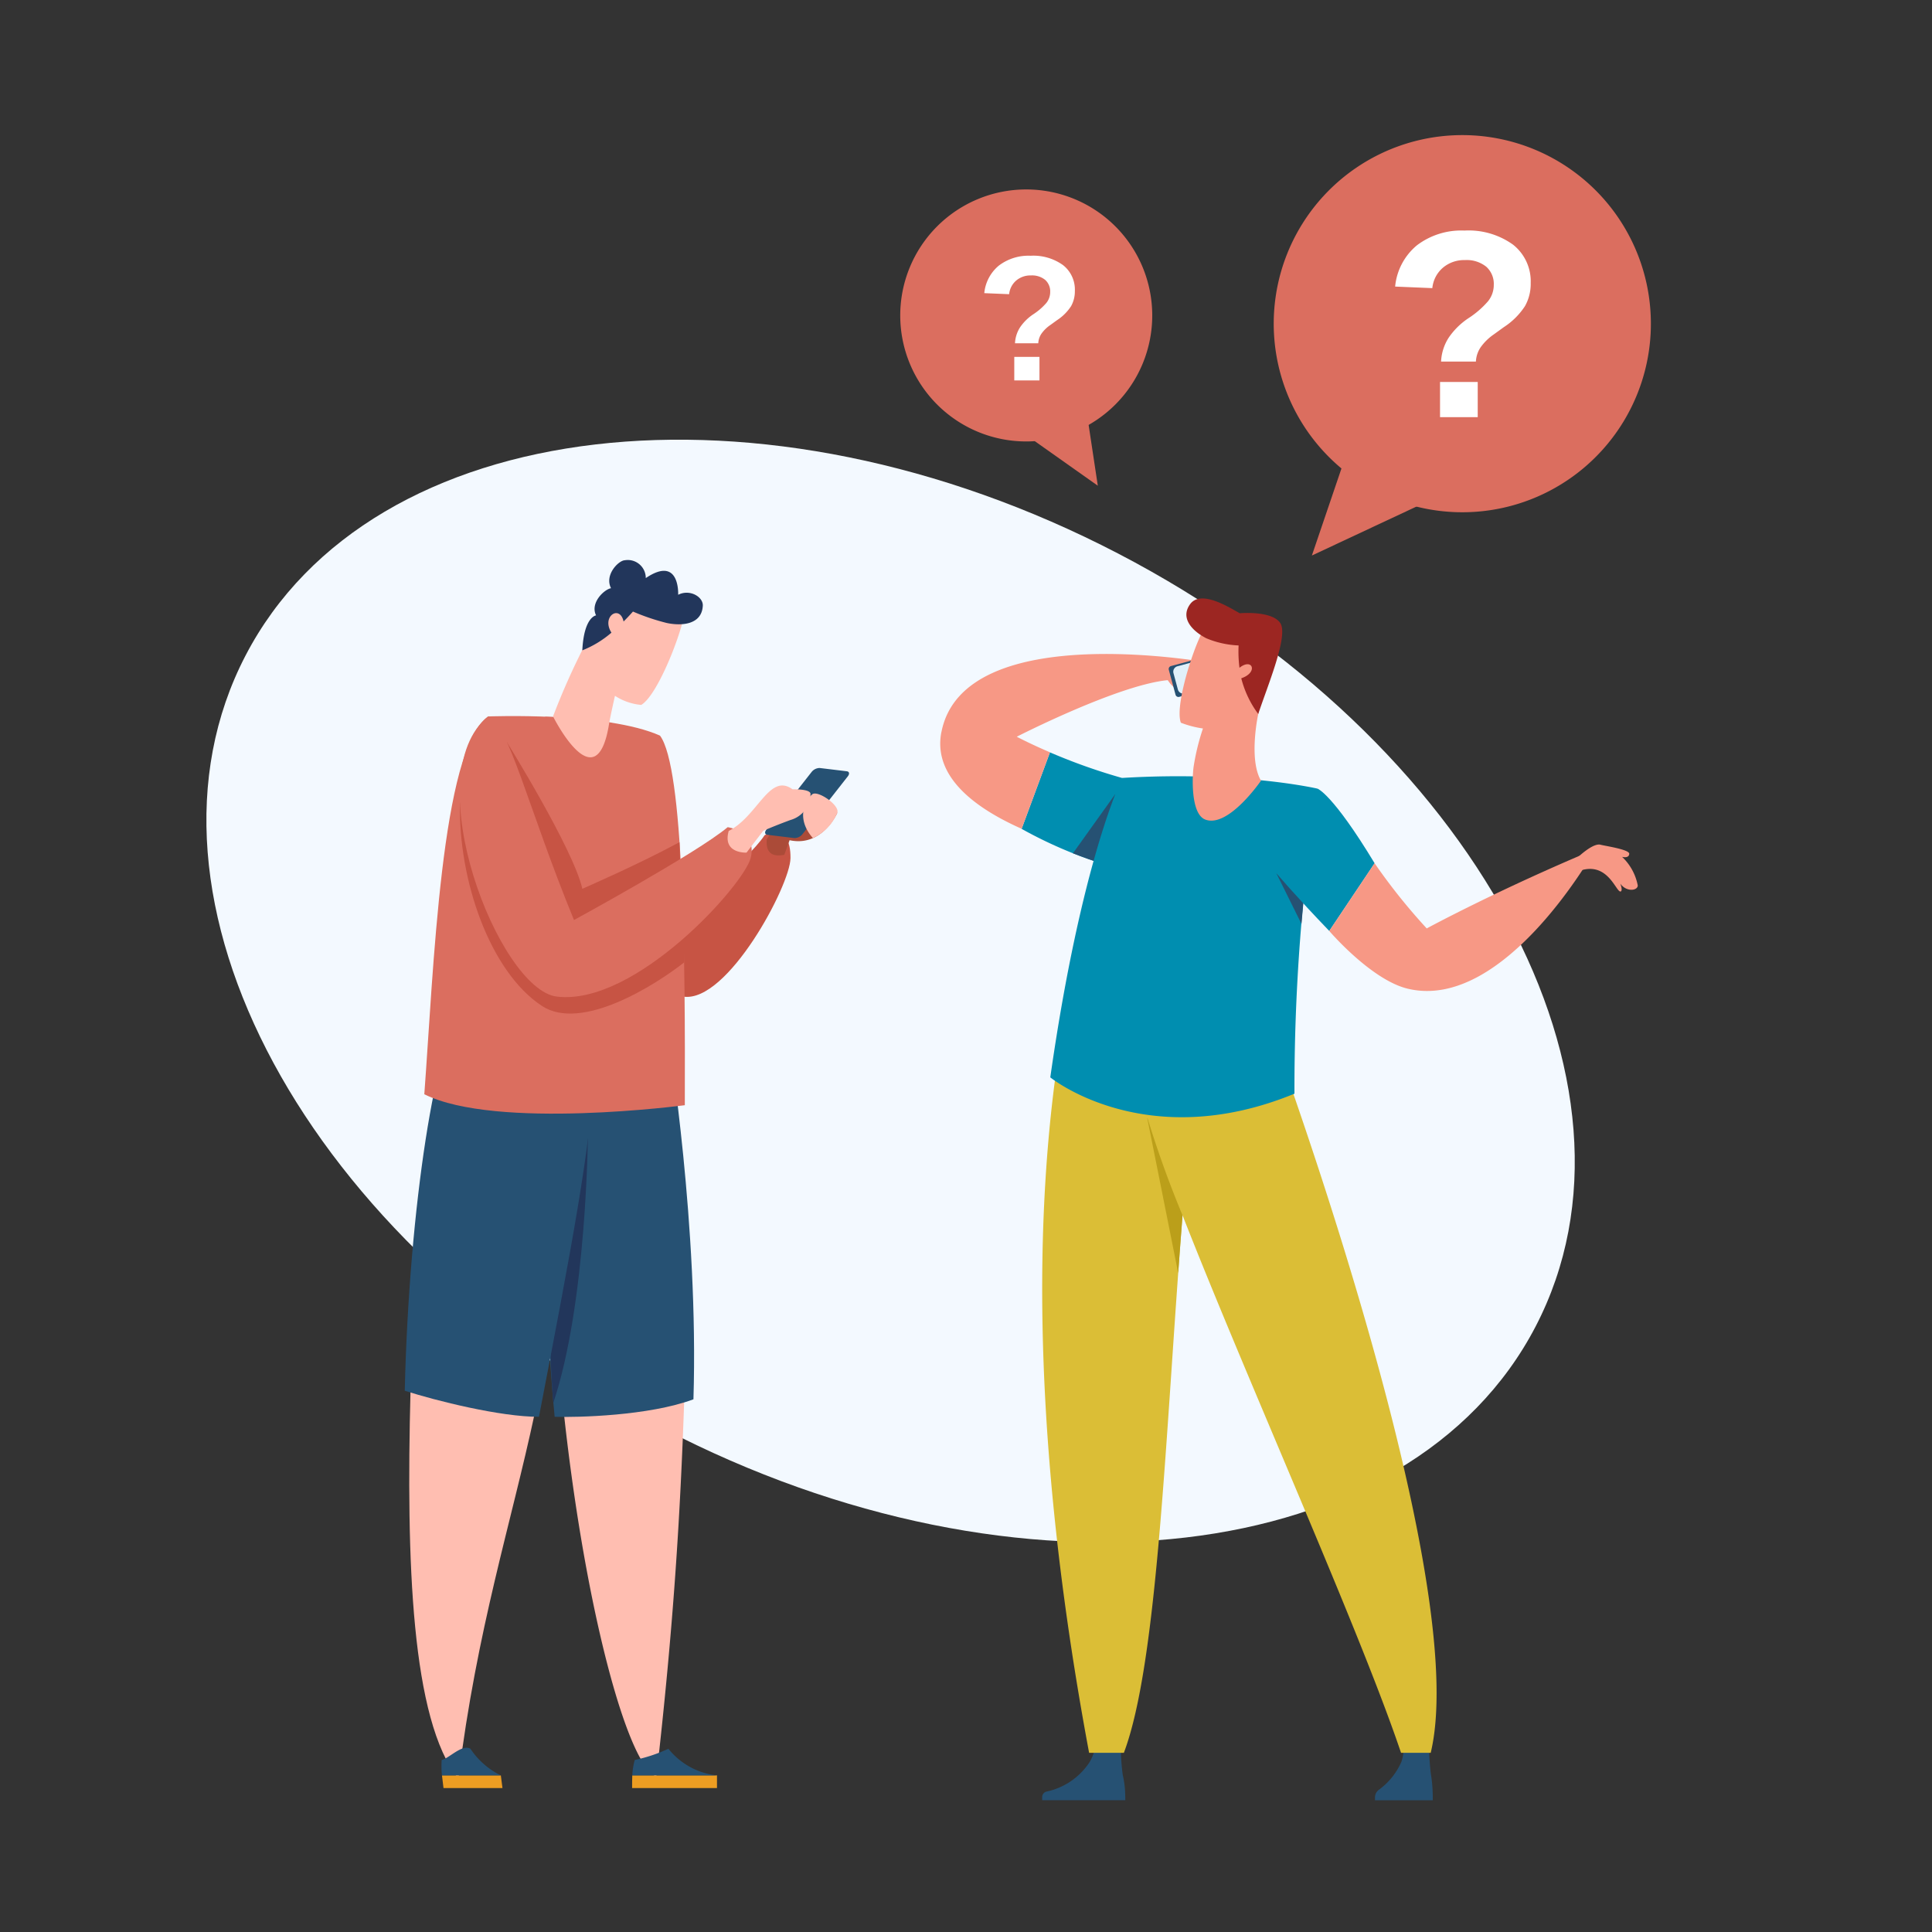 <svg xmlns="http://www.w3.org/2000/svg" xmlns:xlink="http://www.w3.org/1999/xlink" width="206" height="206" viewBox="0 0 206 206">
  <rect x="0" y="0" width="206" height="206" fill="#333333" stroke="none"/>
  <defs>
    <clipPath id="clip-path">
      <rect id="Rectángulo_5691" data-name="Rectángulo 5691" width="187.126" height="177.548" fill="none"/>
    </clipPath>
  </defs>
  <g id="Grupo_62393" data-name="Grupo 62393" transform="translate(0.457 -0.017)">
    <rect id="Rectángulo_5694" data-name="Rectángulo 5694" width="206" height="206" transform="translate(-0.457 0.017)" fill="none"/>
    <g id="Grupo_62390" data-name="Grupo 62390" transform="translate(9.542 14.42)">
      <g id="Grupo_62389" data-name="Grupo 62389" clip-path="url(#clip-path)">
        <path id="Trazado_108416" data-name="Trazado 108416" d="M4.171,72.41c-13.4,25.762,6.538,62.658,44.524,82.41s79.639,14.881,93.035-10.88-6.538-62.658-44.524-82.411S17.567,46.648,4.171,72.41" transform="translate(12.01 -16.914)" fill="#f3f9ff"/>
        <path id="Trazado_108417" data-name="Trazado 108417" d="M328.822,561.386a7.284,7.284,0,0,0,4.595-3.168,5.612,5.612,0,0,0,.7-2.211h2.605a25.2,25.2,0,0,0,.207,3.586,10.243,10.243,0,0,1,.258,1.887c.012.254.019.524.017.833h-8.862v-.348a.6.6,0,0,1,.477-.579" transform="translate(-227.219 -384.766)" fill="#265173"/>
        <path id="Trazado_108418" data-name="Trazado 108418" d="M443.986,561.188a7.3,7.3,0,0,0,2.39-2.969,5.057,5.057,0,0,0,.213-2.211h2.68c.068,1.547.169,2.988.262,3.586a14.581,14.581,0,0,1,.18,1.887c.008.253.013.524.011.833h-6.162V562a1.008,1.008,0,0,1,.425-.809" transform="translate(-306.951 -384.766)" fill="#265173"/>
        <path id="Trazado_108419" data-name="Trazado 108419" d="M344.495,322.153c-.452,4.211-.836,8.578-1.184,13-1.828,23.123-2.6,47.617-6.257,57.319h-3.707c-6.257-33.474-5.778-57.8-3.238-74.589a36.756,36.756,0,0,0,8.406,3.21,40.2,40.2,0,0,0,5.979,1.059" transform="translate(-227.22 -219.981)" fill="#dbbe36"/>
        <path id="Trazado_108420" data-name="Trazado 108420" d="M364.716,340.334l3.3,16.521c.148-2.058.3-4.117.463-6.164q.279-3.551.6-7.034Z" transform="translate(-252.389 -235.516)" fill="#bb9f1a"/>
        <path id="Trazado_108421" data-name="Trazado 108421" d="M391.923,394.687h-3.168c-4.456-13.224-16.395-39.687-23.3-57.319a112.188,112.188,0,0,1-4.795-14.061,10.6,10.6,0,0,1-.313-2.224l16.317,1.576c3.934,11.294,19.128,55.882,15.255,72.028" transform="translate(-249.368 -222.194)" fill="#dbbe36"/>
        <path id="Trazado_108422" data-name="Trazado 108422" d="M335.073,226.9l-3.124-10.478a62.244,62.244,0,0,1-7.7-2.733l-3.022,8.157a46.672,46.672,0,0,0,13.841,5.054" transform="translate(-222.297 -147.872)" fill="#008eb0"/>
        <path id="Trazado_108423" data-name="Trazado 108423" d="M342.019,235.5l1.488-7.4-4.526,6.329c1.067.417,2.092.776,3.038,1.075" transform="translate(-234.58 -157.848)" fill="#265173"/>
        <path id="Trazado_108424" data-name="Trazado 108424" d="M293.167,187.965c-.921,4.694,3.444,8.045,8.558,10.32l3.022-8.156c-1.142-.489-2.339-1.04-3.545-1.661,0,0,10.795-5.529,16.1-6.032a3.589,3.589,0,0,0,2.768,1.632c1.9.126,2.281-3.39,2.281-3.39s-26.752-5.08-29.179,7.287" transform="translate(-202.79 -124.317)" fill="#f79885"/>
        <path id="Trazado_108425" data-name="Trazado 108425" d="M338.812,222.157s-4.356,8.717-7.664,31.926c0,0,10.151,8.267,26.033,1.741a211.262,211.262,0,0,1,2.443-32.529s-8.147-1.9-20.812-1.138" transform="translate(-229.159 -153.612)" fill="#008eb0"/>
        <path id="Trazado_108426" data-name="Trazado 108426" d="M409.384,255.51l2.686,5.413.3-3.322Z" transform="translate(-283.299 -176.816)" fill="#265173"/>
        <path id="Trazado_108427" data-name="Trazado 108427" d="M413.765,226.254s-3.831,5.328-4.38,9.01c0,0,2.045,2.418,5.65,6.167l4.834-7.219c-4.52-7.47-6.1-7.959-6.1-7.959" transform="translate(-283.3 -156.571)" fill="#008eb0"/>
        <path id="Trazado_108428" data-name="Trazado 108428" d="M438.123,255.663a63.8,63.8,0,0,1-5.562-6.953l-4.834,7.219s4.453,5.208,8.349,6.152C446.435,264.592,456.1,247.2,456.1,247.2c-10.51,4.4-17.979,8.459-17.979,8.459" transform="translate(-295.994 -171.069)" fill="#f79885"/>
        <path id="Trazado_108429" data-name="Trazado 108429" d="M372.152,180.924l.716,2.654a.326.326,0,0,0,.4.23l5.407-1.459a.326.326,0,0,0,.229-.4l-.716-2.654a.326.326,0,0,0-.4-.23l-5.407,1.459a.326.326,0,0,0-.229.4" transform="translate(-257.526 -123.908)" fill="#265173"/>
        <path id="Rectángulo_5690" data-name="Rectángulo 5690" d="M.6,0H5.011a.6.6,0,0,1,.6.6V2.4a.6.6,0,0,1-.6.6H.6a.6.6,0,0,1-.6-.6V.6A.6.6,0,0,1,.6,0Z" transform="translate(114.966 56.794) rotate(-15.104)" fill="#e1f0fa"/>
        <path id="Trazado_108430" data-name="Trazado 108430" d="M384.6,185.784c-1.345-2.3-.294-7.1-.294-7.1.18-1.747.87-4.77,1.083-7.478.136-1.428-5.664-2.75-6.577-1.963s-3.507,8.368-2.756,10.366a10.658,10.658,0,0,0,2.355.615,24.628,24.628,0,0,0-.994,4.071c-.152,1.061-.321,5.039,1.235,5.638,2.465.949,5.948-4.144,5.948-4.144" transform="translate(-260.146 -116.952)" fill="#f79885"/>
        <path id="Trazado_108431" data-name="Trazado 108431" d="M385.926,172.742a10.833,10.833,0,0,1-1.812-3.808c1.845-.618,1.191-2.226-.191-1.118a13.679,13.679,0,0,1-.093-2.383,9.989,9.989,0,0,1-3.436-.762c-1.347-.684-2.87-2.072-1.734-3.638s4.1.3,5.287.966c0,0,3.467-.307,4.339,1.067s-1.4,6.742-2.36,9.677" transform="translate(-261.763 -111.015)" fill="#9c2622"/>
        <path id="Trazado_108432" data-name="Trazado 108432" d="M512.989,247.032s1.668-1.629,2.489-1.394c.414.118,3.08.5,3.051.968-.033.528-.763.322-.763.322a5.672,5.672,0,0,1,1.672,3.051c0,.549-1.191.744-1.865-.2.232.6.152.879-.012.843-.528-.117-1.5-3.578-4.84-1.995Z" transform="translate(-354.81 -169.969)" fill="#f79885"/>
        <path id="Trazado_108433" data-name="Trazado 108433" d="M445.474,31.054a20.107,20.107,0,1,1-5.922-27.811,20.106,20.106,0,0,1,5.922,27.811" transform="translate(-282.687 0)" fill="#db6e5f"/>
        <path id="Trazado_108434" data-name="Trazado 108434" d="M426.027,104.268l-4.321,12.717,16.022-7.5Z" transform="translate(-291.826 -72.155)" fill="#db6e5f"/>
        <path id="Trazado_108435" data-name="Trazado 108435" d="M464.992,38.694a4.836,4.836,0,0,1-.605,2.42,7.644,7.644,0,0,1-2.261,2.253l-1.057.765a5.65,5.65,0,0,0-1.412,1.377,2.969,2.969,0,0,0-.508,1.53h-3.714a5.144,5.144,0,0,1,.8-2.531,7.7,7.7,0,0,1,2.107-2.087,9.732,9.732,0,0,0,2.1-1.815,2.773,2.773,0,0,0,.613-1.746,2.456,2.456,0,0,0-.8-1.934,3.319,3.319,0,0,0-2.275-.709,3.486,3.486,0,0,0-2.358.821,3.281,3.281,0,0,0-1.12,2.169l-3.965-.166a6.5,6.5,0,0,1,2.323-4.4,7.812,7.812,0,0,1,5.063-1.572,8.126,8.126,0,0,1,5.182,1.5,4.975,4.975,0,0,1,1.885,4.124M455.324,49.21h4.019v3.756h-4.019Z" transform="translate(-311.779 -22.888)" fill="#fff"/>
        <path id="Trazado_108436" data-name="Trazado 108436" d="M280.243,37.458a13.435,13.435,0,1,0,7.18-17.592,13.435,13.435,0,0,0-7.18,17.592" transform="translate(-193.204 -13.02)" fill="#db6e5f"/>
        <path id="Trazado_108437" data-name="Trazado 108437" d="M324.571,92.577l1.34,8.874-9.652-6.822Z" transform="translate(-218.856 -64.065)" fill="#db6e5f"/>
        <path id="Trazado_108438" data-name="Trazado 108438" d="M317.953,45.521a3.234,3.234,0,0,1-.4,1.617,5.106,5.106,0,0,1-1.511,1.506l-.707.512a3.764,3.764,0,0,0-.943.92,1.976,1.976,0,0,0-.339,1.023h-2.482a3.444,3.444,0,0,1,.535-1.692,5.143,5.143,0,0,1,1.408-1.394,6.521,6.521,0,0,0,1.4-1.213,1.852,1.852,0,0,0,.409-1.166,1.641,1.641,0,0,0-.534-1.292,2.216,2.216,0,0,0-1.52-.474,2.33,2.33,0,0,0-1.576.549,2.2,2.2,0,0,0-.748,1.45l-2.649-.111a4.34,4.34,0,0,1,1.552-2.937,5.217,5.217,0,0,1,3.384-1.051,5.426,5.426,0,0,1,3.462,1,3.323,3.323,0,0,1,1.259,2.756m-6.46,7.027h2.686v2.509h-2.686Z" transform="translate(-213.345 -28.902)" fill="#fff"/>
        <path id="Trazado_108439" data-name="Trazado 108439" d="M162.784,439.252c2.266,20.78,6.767,37.437,9.849,38.673,1.826-16.029,2.551-27.806,2.976-40.245a40.187,40.187,0,0,1-12.825,1.572" transform="translate(-112.649 -302.881)" fill="#ffbeb1"/>
        <path id="Trazado_108440" data-name="Trazado 108440" d="M195.421,567.88v1.347h-9.05c0-.27,0-1.126.017-1.347Z" transform="translate(-128.971 -392.981)" fill="#ed9d22"/>
        <path id="Trazado_108441" data-name="Trazado 108441" d="M190.282,558.652a7.643,7.643,0,0,0,5.179,2.842h-9.033a7.718,7.718,0,0,1,.264-1.644,16.444,16.444,0,0,0,3.59-1.2" transform="translate(-129.011 -386.595)" fill="#265173"/>
        <path id="Trazado_108442" data-name="Trazado 108442" d="M114.455,476.088c1.964-15.968,5.641-27.25,8.137-38.944-4.113.01-9.924-1.476-13.239-2.434-.474,18.319.1,35.06,5.1,41.378" transform="translate(-75.581 -300.826)" fill="#ffbeb1"/>
        <path id="Trazado_108443" data-name="Trazado 108443" d="M126.814,567.88l.174,1.347H120.7c-.037-.27-.142-1.126-.162-1.347Z" transform="translate(-83.411 -392.981)" fill="#ed9d22"/>
        <path id="Trazado_108444" data-name="Trazado 108444" d="M123.464,558.416a8.22,8.22,0,0,0,3.242,2.842h-6.281a10.677,10.677,0,0,1-.029-1.644c.8-.173,2.169-1.714,3.068-1.2" transform="translate(-83.303 -386.359)" fill="#265173"/>
        <path id="Trazado_108445" data-name="Trazado 108445" d="M188.766,208.132c.513,1.072-.392,7.143,2.311,19.061,0,0,7.223-5.746,9.045-8.512,0,0,2.8-1.49,2.76,2.448-.027,2.9-6.726,15.459-11.414,14.764-6.988-1.037-6.992-21.482-2.7-27.76" transform="translate(-128.595 -144.03)" fill="#c75444"/>
        <path id="Trazado_108446" data-name="Trazado 108446" d="M172.168,352.075c.57-18.523-2.606-38.1-2.606-38.1L156.5,316.666c-.111,11.428-.367,24.714.868,37.275,2.391.075,10.038-.093,14.8-1.866" transform="translate(-108.228 -217.277)" fill="#265173"/>
        <path id="Trazado_108447" data-name="Trazado 108447" d="M161.354,345.642l-4.33,2.524c.188,7.108.008,18.817.636,26.2,3.581-10.646,3.695-28.729,3.695-28.729" transform="translate(-108.663 -239.189)" fill="#22365b"/>
        <path id="Trazado_108448" data-name="Trazado 108448" d="M113.882,302.843c-2.822,2.483-5.76,20.9-6.22,40.613,3.314,1.063,10.2,2.791,14.311,2.78,3.314-17.228,5.728-29.827,5.741-36.2Z" transform="translate(-74.504 -209.572)" fill="#265173"/>
        <path id="Trazado_108449" data-name="Trazado 108449" d="M142.206,242.628s-20.115,2.663-27.776-1.168c.982-13.068,1.792-36.838,6.81-40.284,0,0,12.574-.51,18.32,2.044,2.544,3.408,2.7,23.77,2.647,39.408" transform="translate(-79.187 -139.188)" fill="#db6e5f"/>
        <path id="Trazado_108450" data-name="Trazado 108450" d="M163.328,201.991c.127,1.588.163,5.257-2.28,4.824-2.53-.448-4.262-4.122-4.817-5.468a60.777,60.777,0,0,1,7.1.645" transform="translate(-108.114 -139.334)" fill="#db6e5f"/>
        <path id="Trazado_108451" data-name="Trazado 108451" d="M135.513,238.3c-5.535-3.625-8.943-13.428-8.743-21.64l5-6.491s7.084,11.392,8.045,15.635c0,0,5.983-2.594,10.361-4.971.075,3.656.549,8.537.489,12.826-3.055,2.4-10.929,7.409-15.154,4.641" transform="translate(-87.721 -145.441)" fill="#c75444"/>
        <path id="Trazado_108452" data-name="Trazado 108452" d="M129.738,201.269c2.172.712,4.256,9.789,9.151,21.707,0,0,13.088-7.129,16.387-9.9,0,0,3.192.426,2.447,3.3s-12.286,15.776-20.669,14.764c-6.167-.745-15.083-23.6-7.316-29.874" transform="translate(-87.686 -139.281)" fill="#db6e5f"/>
        <path id="Trazado_108453" data-name="Trazado 108453" d="M232.95,236.86a14.108,14.108,0,0,1,1.76-2.32c.56-.415,2.382-1.2,5.771-.531,0,0-1.6,3.7-5.092,2.932l-.563,1.556c-1.274.253-1.987-.184-1.876-1.636" transform="translate(-161.197 -161.758)" fill="#ab4b38"/>
        <path id="Trazado_108454" data-name="Trazado 108454" d="M235.548,226.579l-2.89-.35c-.269-.033-.316-.277-.105-.546l4.821-6.149a1.108,1.108,0,0,1,.869-.428l2.89.35c.269.033.316.277.1.546l-4.821,6.149a1.107,1.107,0,0,1-.869.428" transform="translate(-160.839 -151.621)" fill="#265173"/>
        <path id="Trazado_108455" data-name="Trazado 108455" d="M246.553,228.042c-.782.634-1.774,2.586.068,4.67a5.1,5.1,0,0,0,2.6-2.71c.283-.789-2.1-2.428-2.672-1.96" transform="translate(-169.941 -157.751)" fill="#ffbeb1"/>
        <path id="Trazado_108456" data-name="Trazado 108456" d="M228.266,226.03a2.92,2.92,0,0,1-2.134,2.819c-1.736.638-2.91,1.157-2.91,1.157l-1.779,2.322s-2.594.139-1.9-2.308c3.139-1.614,4.332-6.234,6.81-4.443,0,0,1.8-.056,1.915.453" transform="translate(-151.844 -155.821)" fill="#ffbeb1"/>
        <path id="Trazado_108457" data-name="Trazado 108457" d="M159,168.292a74.542,74.542,0,0,1,7.317-14.355c.839-1.266,6.491,1.507,6.719,2.762s-2.684,9.22-4.633,10.364a6.157,6.157,0,0,1-2.8-.971s-.509,2.255-.632,3.016c-1.363,8.415-5.968-.816-5.968-.816" transform="translate(-110.032 -106.303)" fill="#ffbeb1"/>
        <path id="Trazado_108458" data-name="Trazado 108458" d="M169.151,156.794a10.83,10.83,0,0,0,3.1-1.884c-1.107-1.737.9-3.02,1.294-1.189.541-.536,1-1.061,1-1.061a23.491,23.491,0,0,0,3.6,1.218c1.564.334,3.741.205,3.848-1.84.049-.941-1.381-1.8-2.627-1.167,0,0,.213-4.255-3.454-1.779a1.919,1.919,0,0,0-2.25-1.9c-.66.033-2.177,1.563-1.456,2.977-.762.148-2.246,1.581-1.593,2.9,0,0-1.29.132-1.468,3.726" transform="translate(-117.055 -101.856)" fill="#22365b"/>
      </g>
    </g>
  </g>
</svg>
